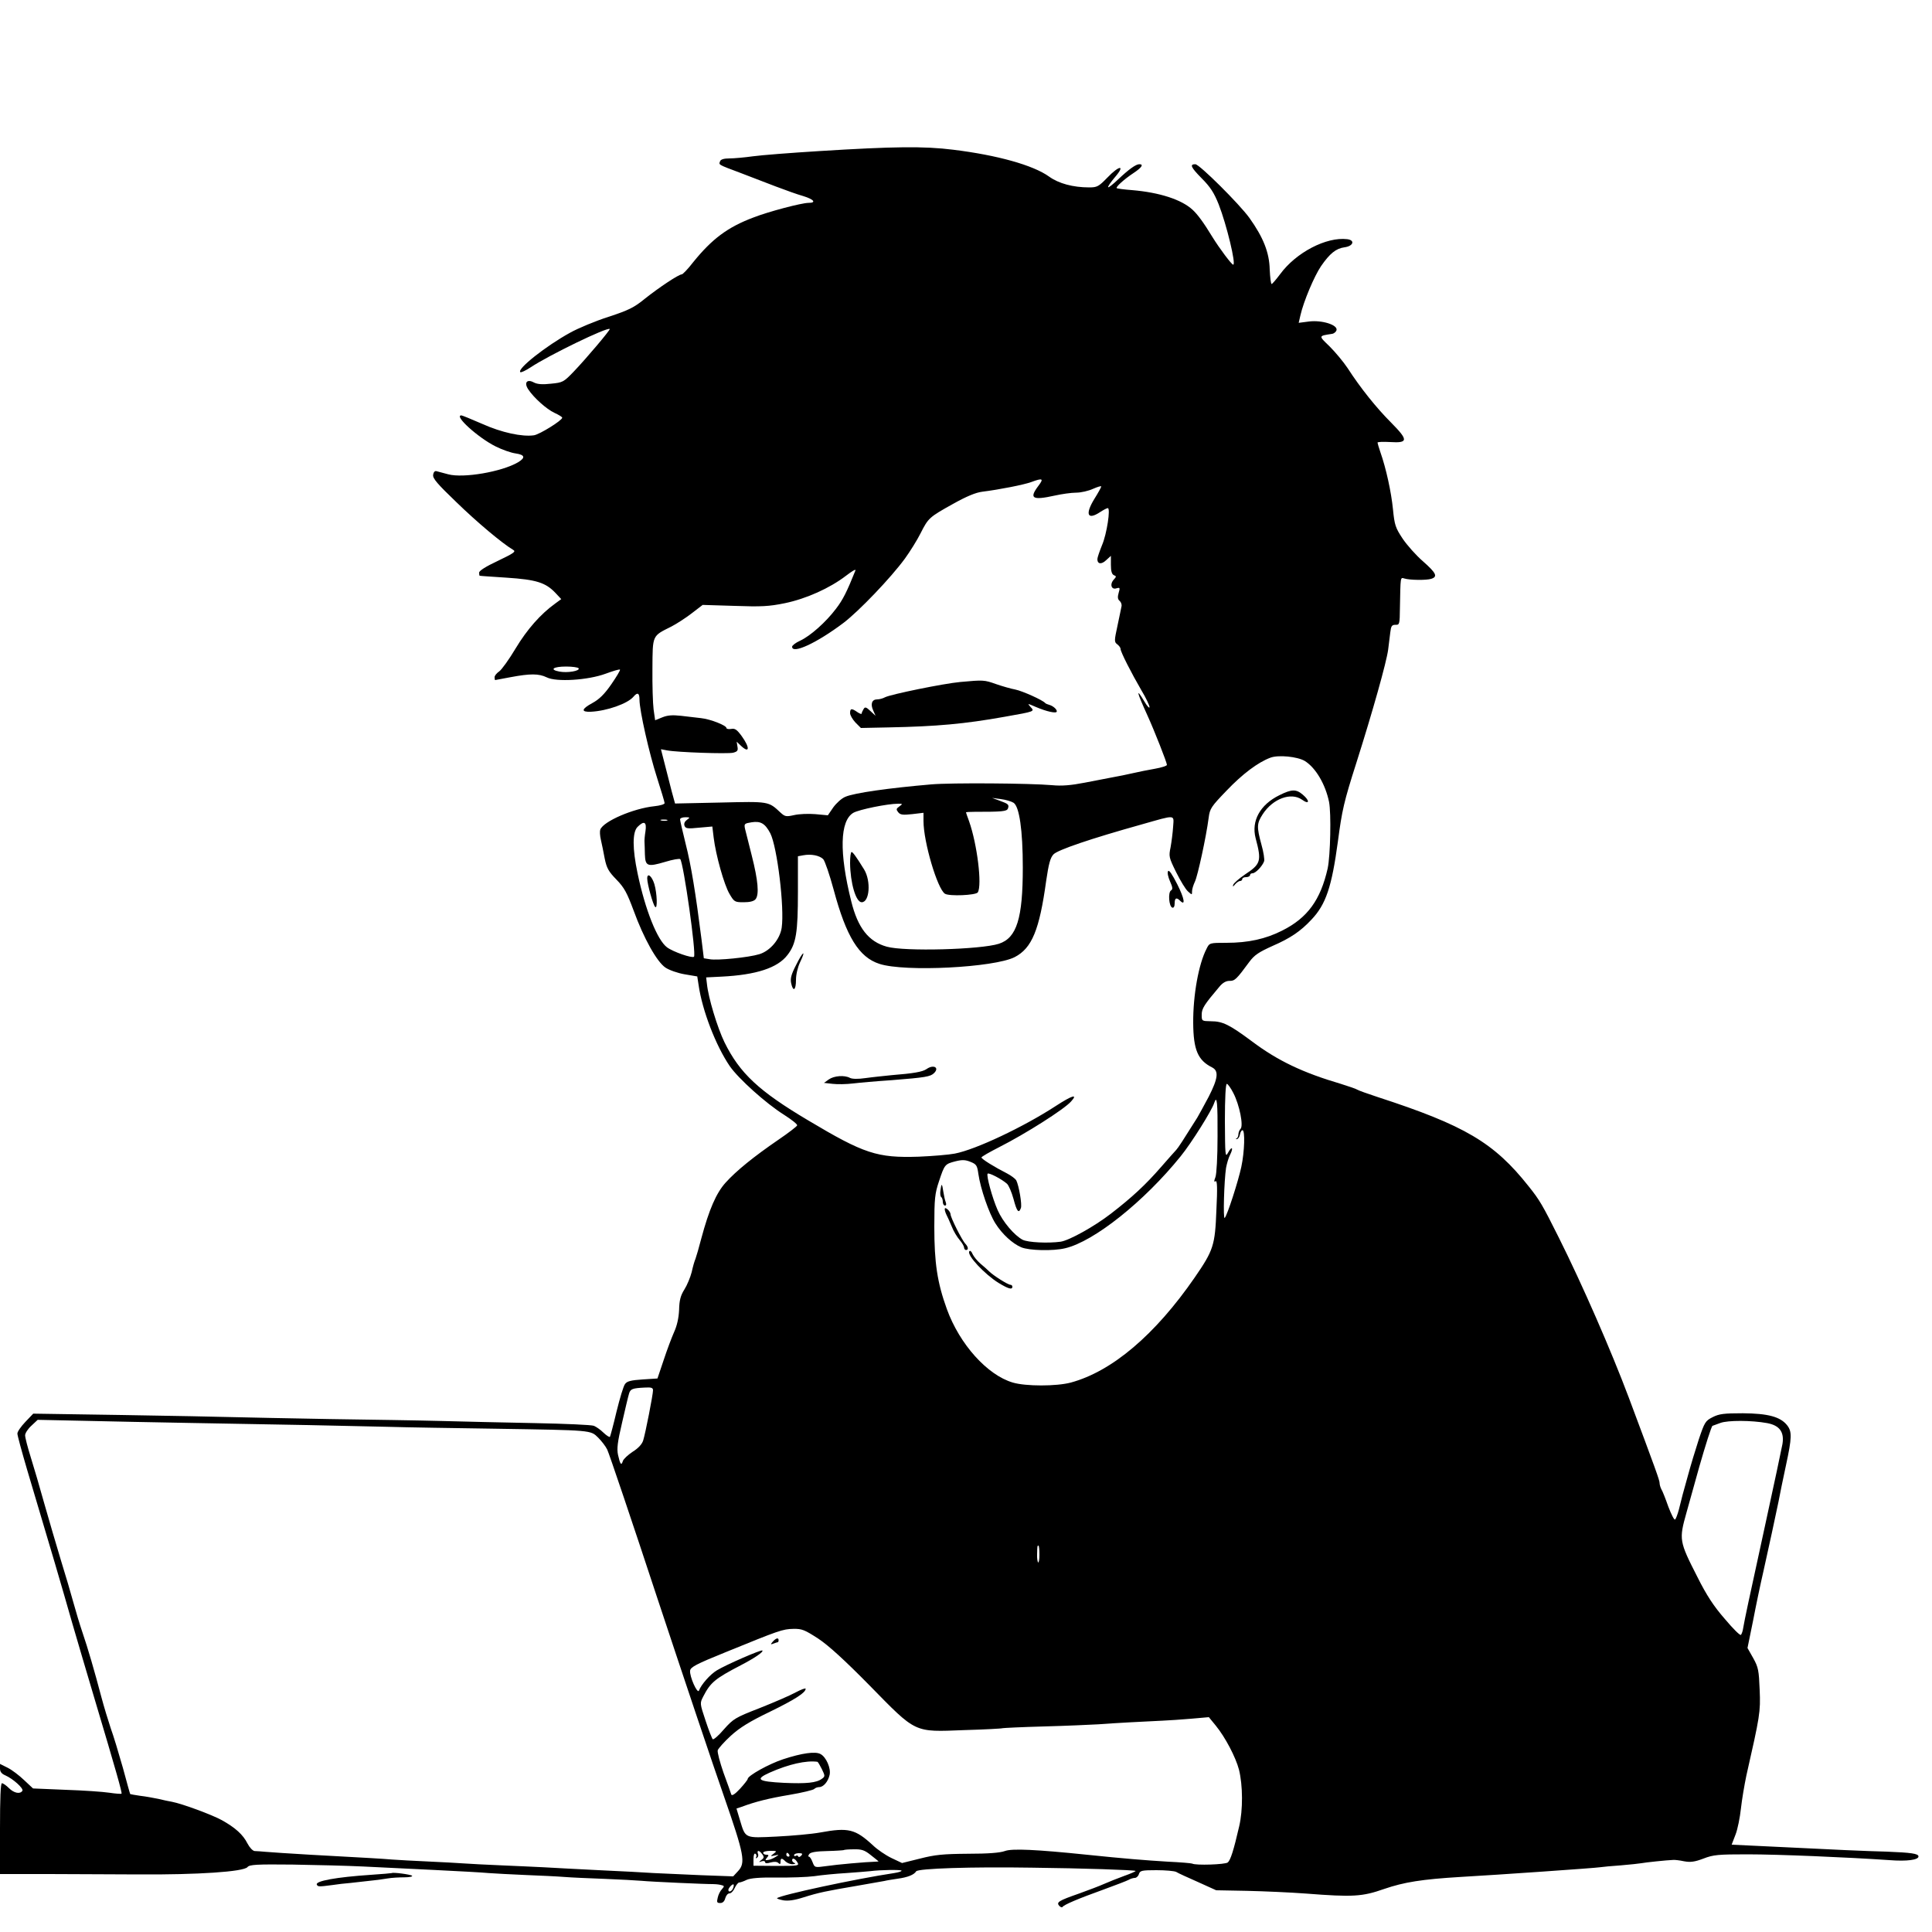 <?xml version="1.0" standalone="no"?>
<!DOCTYPE svg PUBLIC "-//W3C//DTD SVG 20010904//EN"
 "http://www.w3.org/TR/2001/REC-SVG-20010904/DTD/svg10.dtd">
<svg version="1.0" xmlns="http://www.w3.org/2000/svg"
 width="1000pt" height="1000pt" viewBox="0 0 1000 1000"
 preserveAspectRatio="xMidYMid meet">

<g transform="translate(0,1000) scale(0.1,-0.1)"
fill="#000000" stroke="none">
<path d="M4240 9218 c-146 -9 -300 -21 -343 -27 -43 -6 -98 -11 -122 -11 -28
0 -45 -5 -48 -15 -7 -18 -12 -16 103 -59 52 -20 136 -52 185 -71 50 -19 114
-42 143 -50 55 -17 69 -35 27 -35 -35 0 -207 -45 -286 -76 -133 -50 -214 -111
-311 -231 -27 -35 -54 -63 -59 -63 -16 0 -118 -68 -191 -126 -56 -46 -85 -60
-189 -94 -68 -22 -157 -59 -198 -82 -124 -68 -275 -187 -258 -204 3 -4 28 8
54 25 93 62 398 210 409 198 4 -4 -121 -152 -186 -220 -53 -55 -57 -57 -118
-63 -44 -5 -70 -3 -88 6 -36 20 -53 0 -30 -35 29 -44 95 -103 136 -122 22 -10
40 -21 40 -25 0 -14 -116 -86 -146 -91 -61 -9 -168 14 -268 59 -55 24 -104 44
-108 44 -41 0 87 -116 178 -161 34 -17 80 -33 103 -36 48 -7 52 -22 12 -46
-84 -49 -282 -83 -361 -62 -25 7 -52 14 -60 16 -9 3 -16 -4 -18 -19 -3 -18 22
-47 120 -141 108 -105 237 -213 294 -247 16 -9 4 -17 -79 -57 -62 -29 -97 -51
-97 -61 0 -9 1 -16 3 -16 1 -1 64 -5 139 -10 153 -10 202 -25 253 -79 l30 -32
-30 -22 c-77 -55 -147 -135 -206 -233 -34 -57 -73 -111 -85 -119 -13 -9 -24
-22 -24 -30 0 -8 1 -15 3 -15 1 0 37 7 80 15 101 19 146 19 187 -1 49 -25 213
-15 305 19 38 14 71 24 74 21 3 -2 -18 -37 -45 -76 -36 -52 -63 -78 -98 -97
-57 -31 -60 -47 -8 -45 83 4 191 42 221 78 21 25 31 19 31 -16 0 -55 50 -277
91 -404 21 -66 39 -125 39 -131 0 -6 -24 -13 -53 -16 -108 -11 -264 -78 -280
-121 -3 -8 -2 -31 3 -52 5 -22 14 -65 20 -98 10 -49 20 -67 60 -108 41 -42 55
-68 90 -162 52 -143 120 -264 164 -294 19 -13 64 -29 100 -35 l65 -11 7 -45
c19 -132 89 -313 161 -419 45 -65 187 -193 281 -252 39 -25 70 -49 68 -55 -1
-5 -45 -39 -98 -75 -127 -87 -217 -160 -272 -221 -49 -54 -86 -140 -126 -289
-12 -47 -26 -94 -30 -105 -5 -11 -14 -42 -20 -70 -7 -27 -24 -68 -38 -90 -19
-30 -26 -55 -27 -105 -2 -43 -11 -82 -26 -115 -12 -27 -37 -93 -54 -145 l-32
-95 -77 -5 c-60 -4 -81 -9 -91 -24 -8 -10 -27 -74 -44 -143 -16 -68 -32 -127
-34 -130 -3 -3 -18 7 -34 22 -15 15 -37 30 -49 35 -12 5 -149 11 -305 14 -156
3 -374 8 -484 11 -110 3 -371 7 -580 10 -209 4 -434 8 -500 10 -66 2 -325 7
-576 11 l-457 7 -41 -43 c-22 -23 -41 -50 -41 -60 0 -10 23 -94 50 -186 124
-415 180 -606 235 -799 21 -71 72 -247 115 -390 112 -375 143 -485 139 -489
-2 -2 -31 0 -64 5 -33 5 -135 12 -227 15 l-167 7 -46 43 c-25 24 -63 53 -85
64 l-40 20 0 -24 c0 -16 8 -27 27 -35 41 -18 96 -68 89 -80 -12 -19 -44 -12
-70 14 -14 14 -30 25 -36 25 -7 0 -10 -78 -10 -235 l0 -235 253 0 c138 -1 347
-1 462 -2 310 -2 546 14 566 38 10 13 48 15 233 13 122 -2 286 -6 366 -10 80
-4 246 -12 370 -18 124 -6 250 -13 280 -16 30 -2 116 -7 190 -10 74 -3 164 -7
200 -10 36 -3 130 -7 210 -10 80 -3 165 -8 190 -10 50 -5 346 -18 370 -17 8 0
26 -1 39 -4 21 -5 22 -6 8 -22 -9 -9 -19 -29 -22 -44 -6 -24 -4 -28 13 -28 13
0 22 9 26 25 4 14 13 25 22 25 8 0 20 12 27 28 7 15 17 27 22 28 6 0 24 6 40
14 21 9 68 13 155 12 69 -1 157 2 195 7 39 6 113 13 165 16 52 4 109 8 125 10
54 7 155 8 161 3 3 -4 -14 -9 -38 -13 -200 -30 -590 -114 -606 -130 -2 -2 12
-7 32 -11 25 -4 57 0 104 15 79 25 118 33 277 60 66 12 130 23 142 25 11 3 43
8 70 12 51 7 84 20 95 38 10 15 286 24 598 19 264 -3 532 -12 538 -17 1 -2
-26 -14 -60 -26 -35 -13 -81 -31 -103 -41 -22 -10 -80 -32 -130 -50 -106 -37
-119 -45 -102 -64 7 -7 14 -9 17 -5 7 11 79 42 210 89 63 23 123 46 132 51 10
6 24 10 32 10 8 0 18 9 21 20 6 18 15 20 91 20 46 0 92 -4 102 -9 9 -6 60 -29
112 -52 l95 -43 160 -3 c88 -2 225 -8 304 -14 245 -19 292 -16 406 24 102 35
195 50 395 62 195 11 696 46 720 50 14 2 63 7 110 10 47 4 94 9 105 11 19 4
134 16 165 17 8 1 34 -2 57 -7 33 -6 55 -3 100 14 51 20 77 22 228 22 158 0
515 -15 735 -30 89 -7 150 1 150 19 0 15 -39 20 -165 25 -116 3 -228 8 -676
30 l-126 6 20 52 c11 28 23 89 28 135 5 46 18 122 28 170 70 309 74 329 69
444 -4 101 -7 117 -33 164 l-30 53 29 142 c15 79 39 193 53 253 32 144 60 273
78 360 7 39 25 124 39 190 31 144 32 175 6 208 -35 44 -99 61 -229 62 -97 0
-123 -3 -156 -20 -38 -19 -42 -26 -72 -115 -17 -52 -43 -138 -57 -190 -28
-101 -28 -99 -46 -173 -7 -26 -16 -50 -20 -52 -5 -3 -20 28 -35 67 -14 40 -30
81 -36 90 -5 10 -9 24 -9 32 0 14 -19 67 -159 441 -92 245 -241 586 -363 830
-84 168 -99 194 -156 265 -179 226 -330 315 -782 462 -52 17 -99 34 -105 38
-5 4 -44 17 -85 30 -197 58 -327 120 -460 220 -117 87 -152 104 -212 104 -48
1 -48 1 -48 34 0 32 13 52 91 144 16 20 34 31 52 31 28 -1 37 8 104 99 26 35
49 50 120 82 92 40 145 76 201 136 75 79 105 169 137 405 21 160 31 205 95
405 86 271 156 521 165 587 3 26 8 66 11 89 4 34 8 40 27 40 21 -1 22 3 23 89
3 161 2 157 22 151 27 -9 115 -10 140 -2 35 11 26 30 -42 90 -36 31 -83 84
-106 118 -37 56 -42 70 -50 152 -9 90 -36 213 -65 295 -8 24 -15 47 -15 50 0
4 29 5 65 3 95 -6 95 10 5 101 -75 75 -158 178 -225 282 -22 33 -64 83 -93
112 -58 56 -59 54 13 65 11 2 21 11 23 20 5 27 -76 52 -142 44 l-54 -7 9 39
c16 71 71 202 107 255 45 65 77 91 121 97 46 6 56 37 14 42 -108 13 -265 -69
-347 -181 -21 -28 -41 -51 -44 -51 -4 0 -8 34 -10 75 -2 88 -33 166 -105 267
-52 72 -259 278 -280 278 -30 0 -24 -15 32 -72 46 -46 65 -76 89 -136 41 -105
91 -312 75 -312 -8 0 -71 84 -108 144 -45 74 -76 116 -102 140 -57 53 -171 90
-314 102 -41 3 -76 8 -79 10 -6 6 38 46 88 79 42 28 53 45 29 45 -18 0 -55
-27 -109 -78 -26 -25 -50 -44 -52 -41 -3 3 13 26 35 52 56 65 23 63 -40 -3
-44 -45 -52 -50 -93 -50 -84 0 -158 20 -208 56 -82 59 -268 111 -496 139 -151
19 -309 17 -694 -7z m1136 -1731 c-51 -67 -34 -78 84 -52 36 8 85 15 110 15
25 0 64 9 88 20 23 10 42 16 42 12 0 -4 -16 -33 -36 -65 -49 -80 -35 -111 31
-67 17 11 34 20 39 20 15 0 -5 -134 -30 -192 -13 -32 -24 -64 -24 -72 0 -26
21 -29 46 -5 l24 22 0 -47 c0 -33 5 -48 15 -53 14 -5 14 -8 -1 -24 -21 -24
-11 -53 15 -44 18 5 19 3 11 -24 -6 -21 -5 -33 5 -41 7 -6 12 -18 10 -28 -2
-9 -11 -55 -21 -101 -17 -78 -17 -84 -1 -96 9 -7 17 -17 17 -24 0 -15 56 -125
109 -216 23 -38 41 -77 41 -85 0 -8 -12 4 -26 28 -47 78 -41 52 16 -73 35 -77
100 -242 100 -254 0 -5 -28 -14 -62 -20 -35 -6 -84 -16 -110 -22 -55 -12 -59
-13 -113 -23 -22 -4 -85 -16 -140 -27 -72 -14 -120 -18 -170 -13 -113 10 -522
13 -625 4 -221 -19 -397 -44 -444 -64 -20 -8 -47 -33 -63 -55 l-28 -41 -65 6
c-36 3 -85 1 -110 -5 -41 -9 -47 -8 -70 13 -63 59 -59 58 -312 52 l-234 -5
-17 62 c-9 34 -25 97 -36 141 l-20 78 32 -6 c51 -10 312 -19 342 -12 22 6 26
11 22 32 l-4 25 21 -20 c46 -44 49 -12 5 49 -25 34 -35 41 -55 37 -13 -2 -24
0 -24 5 0 13 -83 46 -132 51 -23 3 -70 8 -103 12 -45 5 -70 3 -97 -8 l-37 -15
-8 56 c-4 31 -7 127 -6 212 1 175 -2 167 98 217 27 14 75 45 106 69 l56 43
164 -5 c139 -5 179 -3 262 14 110 23 231 77 316 142 30 23 51 36 49 28 -45
-112 -65 -152 -101 -199 -53 -70 -132 -140 -185 -165 -23 -10 -42 -25 -42 -31
-1 -41 128 19 266 123 80 61 244 232 318 333 26 36 63 95 81 131 40 79 44 83
170 153 68 38 116 58 150 62 88 11 215 36 253 50 59 22 65 18 38 -18z m-2381
-946 c8 -14 -58 -25 -100 -17 -53 10 -32 26 35 26 32 0 61 -4 65 -9z m3759
-480 c56 -35 106 -120 125 -211 12 -60 7 -279 -7 -345 -37 -163 -104 -256
-236 -322 -85 -43 -175 -63 -288 -63 -87 0 -88 0 -103 -31 -41 -79 -70 -240
-69 -384 1 -139 24 -193 98 -230 35 -18 31 -56 -18 -152 -26 -48 -52 -97 -59
-108 -74 -118 -98 -155 -109 -167 -7 -7 -42 -47 -78 -88 -80 -92 -150 -157
-260 -242 -87 -67 -215 -138 -260 -145 -66 -9 -169 -4 -197 10 -43 23 -102 92
-129 153 -28 63 -60 181 -52 189 6 7 73 -28 100 -52 9 -8 24 -43 34 -79 17
-65 27 -77 38 -47 7 17 -10 116 -24 144 -5 8 -26 24 -47 35 -65 33 -133 75
-133 83 0 4 42 28 93 54 134 68 335 195 371 236 37 41 6 32 -80 -24 -166 -108
-413 -225 -522 -246 -31 -6 -115 -13 -187 -16 -215 -7 -282 15 -572 188 -256
152 -354 244 -433 404 -37 76 -84 231 -91 303 l-4 33 80 4 c179 9 290 45 341
112 45 58 54 116 54 327 l0 184 27 5 c42 8 85 -1 104 -20 9 -10 33 -81 54
-158 65 -243 131 -350 237 -384 132 -43 594 -19 700 35 89 46 128 140 163 395
13 88 21 119 38 137 22 23 192 81 457 155 180 51 166 52 162 -13 -2 -30 -8
-77 -13 -105 -10 -48 -9 -53 29 -130 22 -44 49 -89 61 -99 21 -19 21 -19 21 1
0 11 7 33 15 50 14 29 58 230 71 330 6 48 13 58 93 141 82 86 162 146 226 170
41 16 141 6 179 -17z m-1508 -216 c30 -19 48 -142 48 -335 0 -263 -31 -365
-124 -395 -94 -30 -488 -41 -580 -15 -94 26 -150 97 -184 235 -63 252 -59 417
11 458 30 17 177 47 232 47 24 0 24 -1 6 -14 -17 -12 -17 -16 -6 -30 11 -14
25 -15 72 -10 l59 7 0 -43 c0 -108 72 -351 111 -376 23 -14 160 -8 170 7 23
37 -3 249 -45 368 -9 24 -16 45 -16 46 0 2 19 3 43 3 144 0 168 2 174 17 7 20
3 24 -44 41 l-38 14 45 -6 c25 -3 55 -12 66 -19z m-1691 -89 c-11 -8 -16 -19
-12 -30 6 -15 16 -16 76 -10 l68 6 7 -58 c11 -90 54 -244 82 -291 24 -41 27
-43 73 -43 32 0 53 5 62 16 19 24 13 96 -20 226 -16 62 -31 125 -35 139 -5 25
-3 27 35 33 46 7 69 -6 96 -57 36 -71 74 -386 59 -489 -9 -60 -60 -120 -116
-137 -56 -17 -217 -33 -256 -26 l-31 5 -12 98 c-30 237 -54 385 -82 494 -16
64 -29 122 -29 127 0 6 12 11 27 11 25 0 26 -1 8 -14z m-102 -3 c-7 -2 -21 -2
-30 0 -10 3 -4 5 12 5 17 0 24 -2 18 -5z m-112 -55 c-4 -24 -6 -50 -5 -58 0
-8 2 -37 2 -63 2 -61 14 -65 105 -38 39 12 74 18 78 14 17 -20 84 -492 71
-505 -9 -9 -108 25 -140 49 -50 38 -112 192 -152 383 -27 128 -27 213 0 240
34 34 48 26 41 -22z m3043 -1356 c32 -62 53 -169 37 -185 -6 -6 -11 -19 -11
-28 0 -10 -5 -20 -10 -22 -6 -3 -5 -4 2 -3 7 1 14 12 16 24 2 12 8 22 13 22
14 0 11 -110 -6 -190 -16 -74 -72 -249 -86 -264 -9 -10 -3 194 7 259 4 22 13
53 21 68 19 38 9 47 -11 10 -14 -26 -15 -14 -16 165 0 119 4 192 10 192 5 0
21 -22 34 -48z m-82 -224 c0 -107 -5 -195 -11 -211 -8 -21 -8 -26 1 -21 8 5
10 -32 4 -150 -7 -182 -15 -207 -112 -348 -205 -297 -428 -486 -641 -544 -75
-20 -234 -20 -301 0 -132 39 -275 198 -341 380 -50 138 -65 240 -65 426 0 146
3 173 24 235 29 88 31 90 85 104 36 9 52 8 79 -3 30 -12 34 -19 40 -62 11 -77
55 -204 88 -256 35 -56 89 -105 134 -124 41 -17 164 -20 227 -5 150 35 410
243 598 476 56 69 162 238 174 277 14 42 18 2 17 -174z m-2922 -1314 c0 -22
-39 -222 -51 -260 -6 -19 -25 -40 -54 -58 -24 -16 -47 -37 -51 -48 -8 -26 -14
-18 -25 31 -7 32 -3 66 21 168 16 70 32 138 36 150 7 24 18 28 82 31 33 2 42
-1 42 -14z m-2405 -169 c480 -8 823 -15 1025 -20 102 -3 356 -7 565 -10 502
-8 491 -7 531 -46 17 -17 39 -45 47 -62 9 -18 127 -367 262 -777 136 -410 290
-869 343 -1020 105 -302 112 -342 72 -385 l-25 -27 -165 6 c-91 4 -201 9 -245
11 -44 3 -172 10 -285 15 -113 6 -241 12 -285 15 -44 2 -143 7 -220 10 -77 3
-165 8 -195 10 -30 2 -113 7 -185 10 -71 3 -155 8 -185 10 -58 5 -117 8 -425
25 -104 6 -208 13 -230 15 -22 2 -48 4 -57 4 -10 1 -26 18 -37 39 -23 46 -63
82 -133 121 -51 28 -205 85 -258 95 -14 2 -45 9 -70 15 -25 5 -67 13 -95 16
-27 4 -50 8 -51 9 -1 0 -18 62 -38 136 -21 74 -49 167 -63 205 -13 39 -35 111
-48 160 -37 140 -70 253 -98 335 -14 41 -35 111 -47 155 -12 44 -41 143 -65
220 -23 77 -62 208 -85 290 -23 83 -55 192 -71 243 -16 51 -29 101 -29 113 0
11 15 34 33 50 l32 30 235 -5 c129 -3 374 -8 545 -11z m8172 -1 c64 -12 89
-46 79 -108 -4 -22 -45 -216 -92 -431 -88 -403 -102 -469 -111 -520 -2 -16 -8
-33 -12 -37 -4 -5 -41 32 -83 82 -57 65 -95 123 -142 217 -95 186 -96 194 -57
333 18 63 48 171 67 240 30 105 63 210 68 210 0 0 19 7 41 15 38 14 160 14
242 -1z m-3767 -681 c0 -25 -3 -43 -7 -40 -3 4 -6 23 -5 42 1 43 1 45 7 45 3
0 5 -21 5 -47z m-1144 -435 c54 -36 138 -113 264 -241 245 -250 228 -242 490
-232 107 3 197 8 200 10 3 1 100 6 215 9 116 3 242 9 280 11 75 6 246 15 335
19 30 1 96 6 146 10 l91 8 36 -44 c49 -60 103 -163 120 -228 20 -81 21 -208 1
-293 -29 -126 -45 -175 -59 -187 -13 -11 -167 -16 -184 -6 -3 2 -60 7 -126 10
-115 7 -227 16 -420 36 -261 27 -388 33 -424 19 -25 -9 -85 -14 -191 -14 -129
-1 -170 -5 -248 -25 l-93 -23 -55 26 c-31 15 -73 44 -95 65 -92 85 -127 94
-274 67 -44 -8 -145 -17 -225 -21 -167 -8 -161 -11 -190 85 l-18 60 27 9 c69
26 140 44 248 62 65 11 122 25 127 30 6 6 17 10 26 10 22 0 46 28 54 63 8 34
-18 93 -47 108 -26 15 -97 5 -194 -27 -73 -24 -183 -85 -183 -102 0 -4 -18
-27 -40 -51 -26 -28 -42 -38 -45 -29 -2 7 -20 58 -40 112 -19 55 -33 107 -30
117 4 10 34 44 68 75 46 42 98 74 202 124 131 64 185 99 185 119 0 5 -24 -4
-52 -19 -29 -16 -113 -52 -186 -81 -126 -49 -136 -55 -185 -110 -28 -33 -54
-55 -58 -51 -4 4 -21 47 -37 96 -30 90 -30 90 -12 125 37 72 60 92 195 162 71
37 118 69 111 76 -5 6 -189 -74 -236 -103 -35 -21 -81 -74 -92 -104 -8 -21
-50 74 -46 103 2 18 32 34 183 95 277 113 296 120 351 121 45 1 59 -5 130 -51z
m-5 -637 c3 -1 13 -18 23 -38 17 -35 17 -38 0 -50 -28 -21 -80 -26 -196 -21
-136 7 -152 18 -74 53 99 44 189 64 247 56z m275 -482 c22 -17 40 -32 41 -33
1 -1 -6 -2 -15 -2 -47 -1 -204 -15 -256 -23 -59 -8 -59 -8 -70 20 -6 16 -14
29 -19 29 -5 0 -4 6 2 14 7 9 38 14 93 15 45 1 84 4 86 5 1 2 25 4 51 4 40 1
56 -4 87 -29z m-561 4 c11 -14 10 -20 -4 -30 -15 -12 -15 -13 2 -7 9 3 17 1
17 -4 0 -7 10 -8 29 -2 19 5 33 4 40 -3 8 -8 11 -6 11 6 0 21 7 21 26 2 9 -8
25 -15 37 -14 12 0 16 3 10 6 -7 2 -13 9 -13 14 0 15 15 10 27 -10 11 -18 7
-19 -108 -19 l-119 1 0 34 c0 21 4 32 10 28 6 -4 7 -11 4 -17 -4 -7 -2 -8 4
-4 6 4 9 13 5 21 -7 20 7 19 22 -2z m59 2 c-18 -13 -18 -14 6 -9 24 5 24 5 5
-7 -11 -7 -28 -15 -39 -16 -16 -3 -17 -1 -6 12 10 12 10 15 -4 15 -9 0 -16 5
-16 10 0 6 17 10 37 10 34 0 36 -1 17 -15z m81 -5 c3 -5 1 -10 -4 -10 -6 0
-11 5 -11 10 0 6 2 10 4 10 3 0 8 -4 11 -10z m62 -5 c-7 -7 -14 -9 -15 -4 -2
5 -8 7 -13 3 -5 -3 -9 -1 -9 4 0 5 11 10 24 10 19 0 22 -3 13 -13z m-353 -169
c-6 -16 -24 -23 -24 -8 0 10 22 33 27 28 2 -2 1 -11 -3 -20z"/>
<path d="M4970 6470 c-87 -8 -360 -64 -389 -79 -11 -6 -29 -11 -41 -11 -27 0
-36 -24 -20 -58 l12 -27 -27 25 c-22 21 -28 22 -35 10 -5 -8 -10 -19 -10 -23
0 -5 -10 -1 -22 7 -30 21 -38 20 -38 -5 0 -11 13 -33 28 -49 l28 -28 145 3
c248 5 392 18 599 55 158 28 156 27 134 51 -17 19 -17 19 27 0 56 -24 109 -36
109 -23 0 12 -21 29 -40 34 -8 2 -17 6 -20 9 -12 15 -119 63 -155 70 -22 4
-67 17 -99 28 -62 22 -66 22 -186 11z"/>
<path d="M6622 5884 c-100 -49 -146 -133 -123 -222 32 -120 27 -134 -56 -189
-31 -21 -58 -45 -60 -53 -3 -11 -1 -11 10 3 8 9 19 17 26 17 6 0 11 5 11 10 0
6 9 10 20 10 11 0 20 5 20 10 0 6 6 10 13 10 16 0 51 37 60 62 3 9 -3 49 -14
87 -25 92 -24 109 7 157 52 80 146 115 203 75 39 -28 42 -6 4 26 -34 29 -57
29 -121 -3z"/>
<path d="M6046 5491 c-5 -7 0 -30 10 -53 14 -31 15 -41 5 -47 -16 -10 -11 -83
7 -89 7 -2 12 6 12 22 0 28 9 33 28 14 29 -29 23 10 -14 84 -27 53 -43 77 -48
69z"/>
<path d="M4121 5006 c-26 -50 -31 -71 -26 -95 10 -47 25 -37 25 17 0 28 9 66
21 91 33 69 15 58 -20 -13z"/>
<path d="M4795 4466 c-21 -14 -67 -22 -180 -31 -38 -4 -99 -10 -134 -15 -40
-6 -71 -5 -82 1 -28 15 -82 11 -109 -8 l-25 -18 45 -5 c25 -3 72 -2 105 2 33
4 123 12 200 17 175 14 201 18 220 37 29 29 -4 46 -40 20z"/>
<path d="M4400 5533 c1 -103 30 -203 60 -203 41 0 49 109 13 169 -40 65 -59
91 -65 91 -5 0 -8 -26 -8 -57z"/>
<path d="M3350 5453 c0 -28 30 -137 41 -147 13 -14 10 70 -4 118 -13 42 -37
61 -37 29z"/>
<path d="M4868 3840 c-3 -17 -1 -33 4 -36 4 -3 8 -14 8 -25 0 -10 5 -19 11
-19 7 0 8 7 4 18 -4 9 -9 33 -12 52 -7 46 -10 48 -15 10z"/>
<path d="M4890 3741 c0 -6 4 -19 9 -29 5 -9 17 -36 27 -60 9 -24 28 -55 41
-70 13 -15 23 -33 23 -39 0 -7 5 -13 10 -13 14 0 12 16 -3 32 -17 17 -77 136
-77 153 0 7 -7 18 -15 25 -11 9 -15 9 -15 1z"/>
<path d="M5017 3523 c-13 -20 79 -118 151 -163 51 -31 72 -37 72 -20 0 6 -5
10 -10 10 -13 0 -89 48 -111 70 -8 8 -28 26 -45 40 -16 14 -34 36 -40 49 -6
15 -13 20 -17 14z"/>
<path d="M4000 1503 c-13 -15 -12 -16 4 -10 10 4 20 7 22 7 2 0 4 5 4 10 0 15
-13 12 -30 -7z"/>
<path d="M2028 305 c-2 -1 -50 -5 -108 -9 -179 -12 -290 -32 -280 -51 5 -11
11 -11 80 -2 25 4 68 9 95 11 112 12 152 17 190 23 22 4 62 6 88 6 26 0 44 4
40 8 -7 7 -99 19 -105 14z"/>
</g>
</svg>
